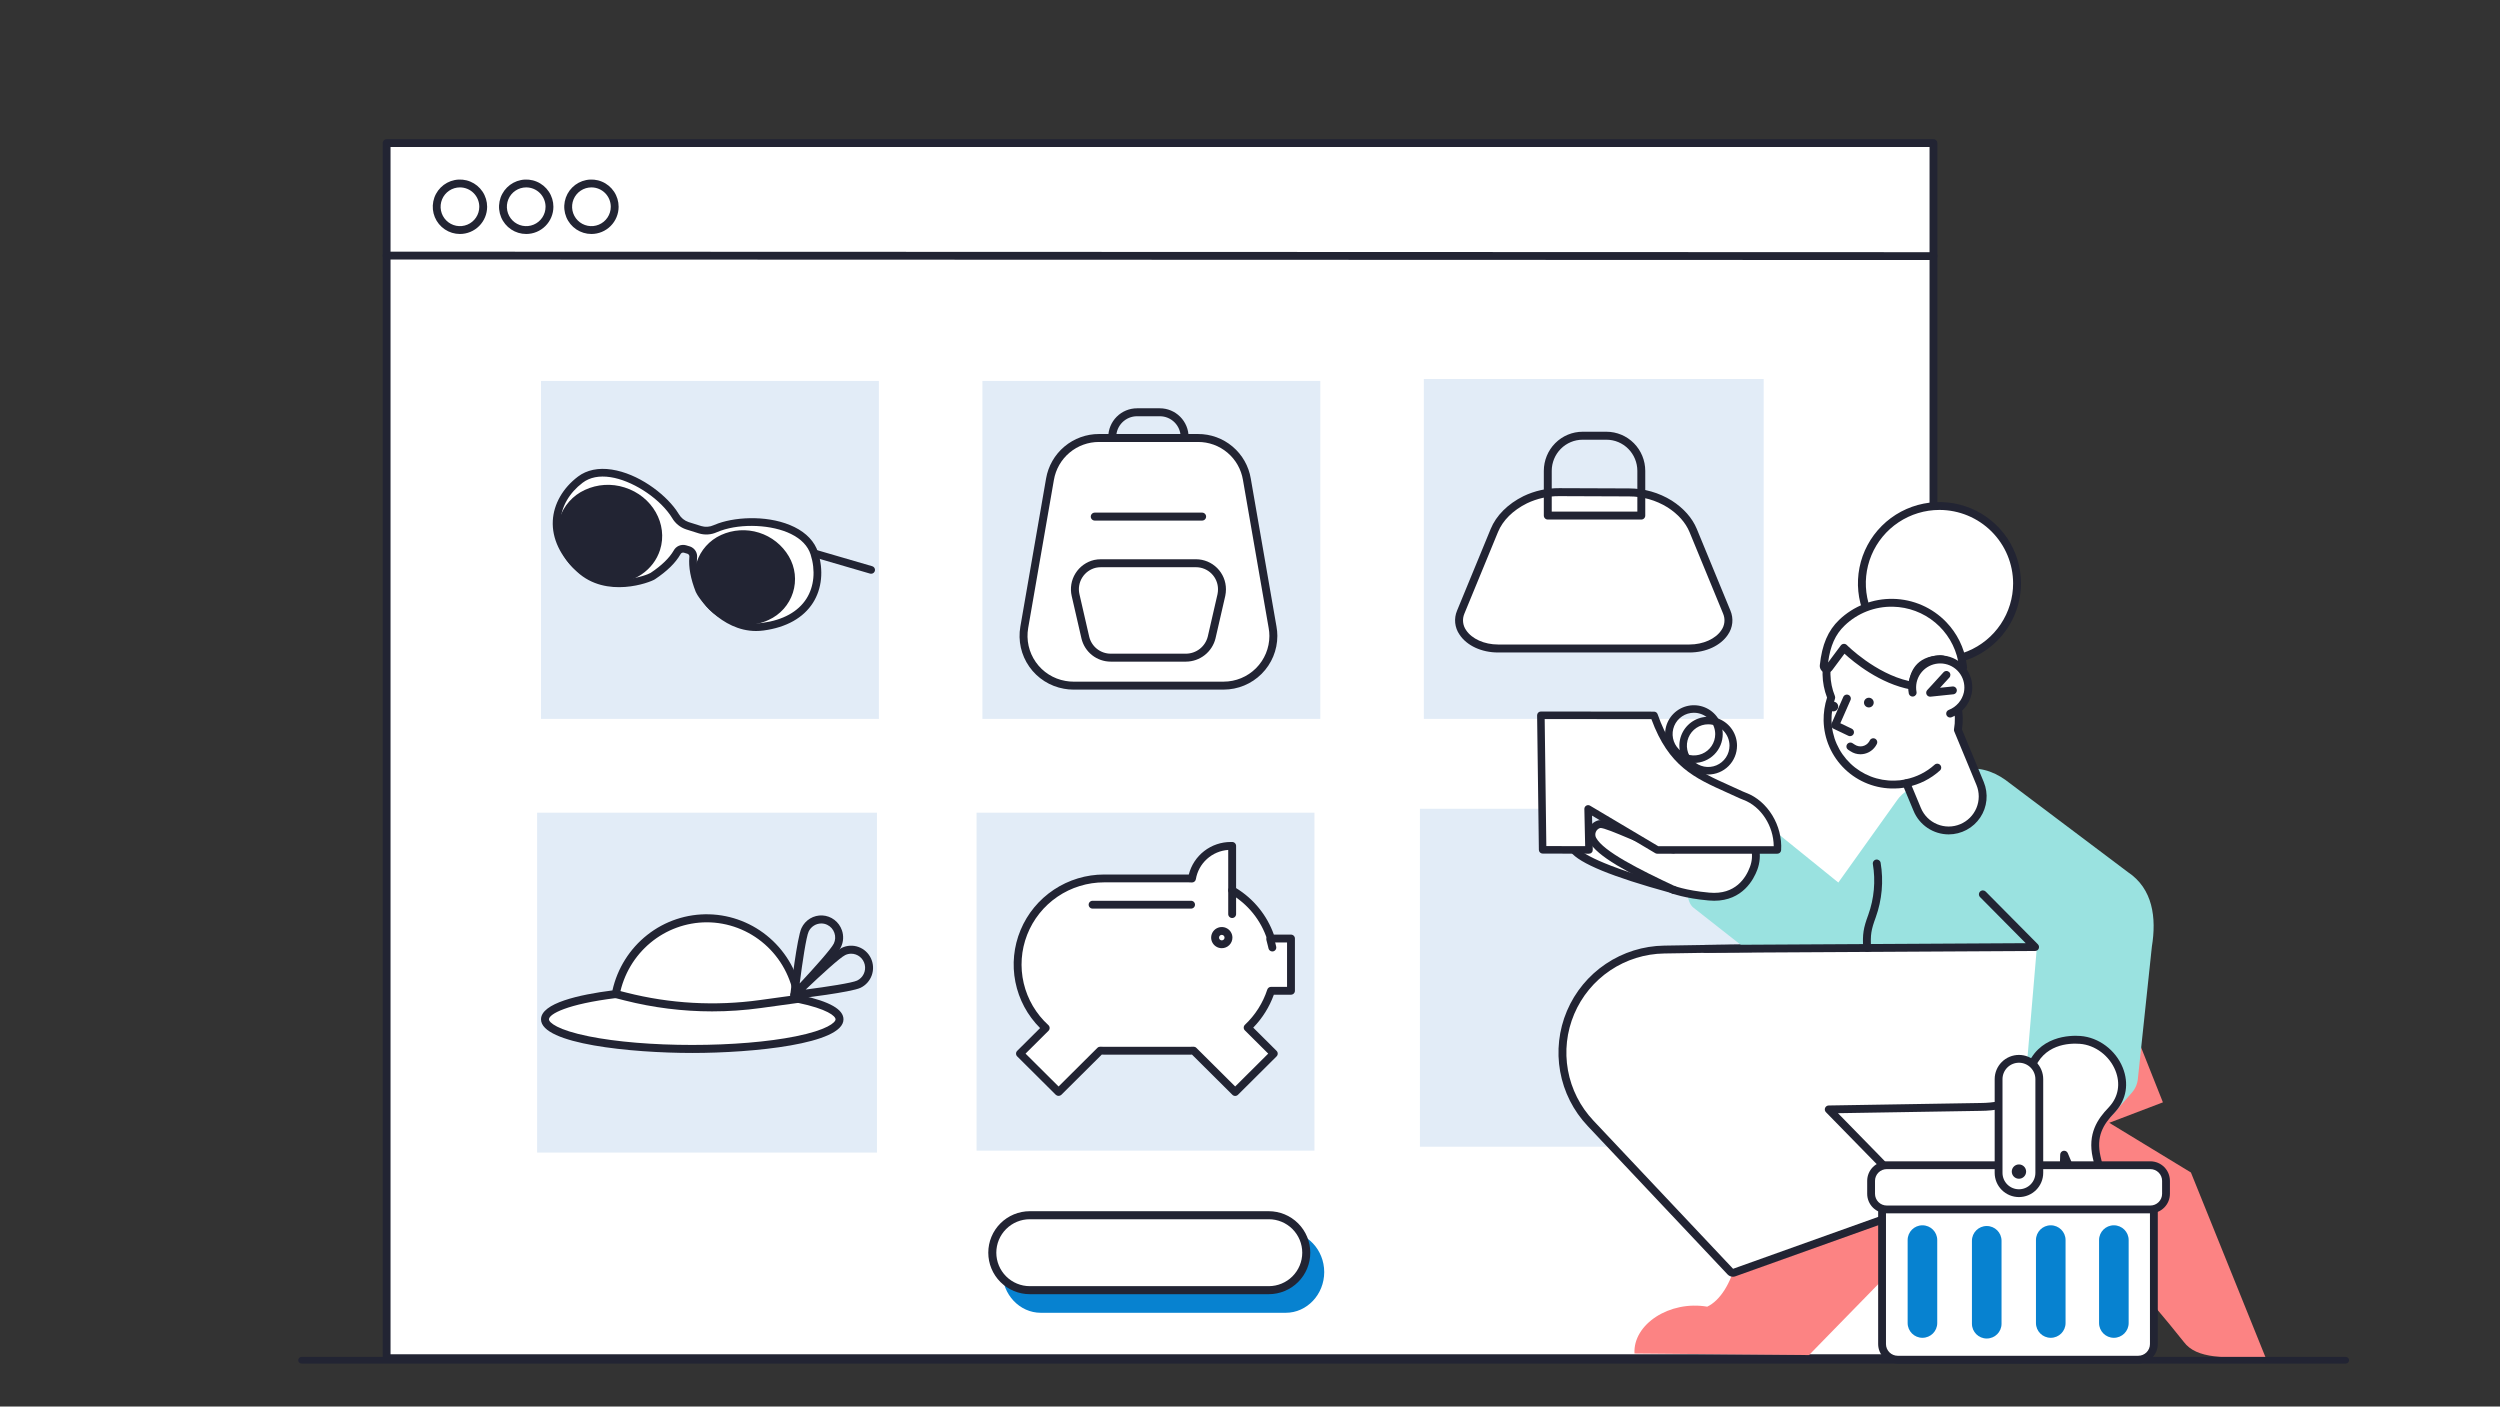 <svg viewBox="0 0 503 283" fill="none" xmlns="http://www.w3.org/2000/svg">
<rect x="0" y="0" width="503" height="283" fill="#333333" stroke="none"/>
<path d="M389.014 28.79H77.789V273.263H389.014V28.79Z" fill="white"/>
<path d="M389.014 274.053H77.789C77.58 274.053 77.379 273.97 77.231 273.821C77.083 273.673 77 273.472 77 273.263V28.79C77 28.581 77.083 28.38 77.231 28.231C77.379 28.083 77.58 28 77.789 28H389.014C389.223 28 389.424 28.083 389.572 28.231C389.72 28.38 389.803 28.581 389.803 28.79V273.263C389.803 273.472 389.72 273.673 389.572 273.821C389.424 273.97 389.223 274.053 389.014 274.053ZM78.578 272.473H388.225V29.58H78.578V272.473Z" fill="#222433"/>
<path d="M389.014 52.318L77.789 52.213C77.58 52.213 77.379 52.13 77.231 51.982C77.083 51.834 77 51.633 77 51.423C77 51.214 77.083 51.013 77.231 50.865C77.379 50.716 77.58 50.633 77.789 50.633L389.014 50.739C389.223 50.739 389.424 50.822 389.572 50.97C389.72 51.118 389.803 51.319 389.803 51.529C389.803 51.738 389.72 51.939 389.572 52.087C389.424 52.235 389.223 52.319 389.014 52.319V52.318Z" fill="#222433"/>
<path d="M92.543 46.288C95.128 46.288 97.224 44.19 97.224 41.601C97.224 39.012 95.128 36.914 92.543 36.914C89.957 36.914 87.862 39.012 87.862 41.601C87.862 44.19 89.957 46.288 92.543 46.288Z" fill="white"/>
<path d="M92.541 47.078C91.46 47.078 90.402 46.757 89.503 46.155C88.603 45.553 87.902 44.698 87.488 43.697C87.074 42.696 86.966 41.595 87.177 40.532C87.388 39.47 87.909 38.494 88.674 37.728C89.439 36.962 90.413 36.44 91.474 36.229C92.535 36.018 93.635 36.126 94.635 36.541C95.634 36.955 96.488 37.657 97.089 38.558C97.691 39.459 98.011 40.518 98.011 41.601C98.01 43.053 97.433 44.445 96.407 45.472C95.382 46.499 93.992 47.076 92.541 47.078ZM92.541 37.704C91.772 37.704 91.019 37.932 90.379 38.36C89.739 38.789 89.24 39.397 88.946 40.109C88.651 40.822 88.574 41.605 88.724 42.361C88.874 43.117 89.245 43.812 89.79 44.357C90.334 44.902 91.027 45.273 91.782 45.423C92.537 45.574 93.32 45.496 94.031 45.201C94.742 44.907 95.35 44.407 95.778 43.766C96.205 43.125 96.433 42.372 96.433 41.601C96.432 40.568 96.022 39.577 95.292 38.846C94.563 38.116 93.573 37.705 92.541 37.704Z" fill="#222433"/>
<path d="M105.875 46.288C108.46 46.288 110.556 44.19 110.556 41.601C110.556 39.012 108.46 36.914 105.875 36.914C103.29 36.914 101.194 39.012 101.194 41.601C101.194 44.19 103.29 46.288 105.875 46.288Z" fill="white"/>
<path d="M105.874 47.078C104.792 47.078 103.735 46.757 102.835 46.155C101.936 45.553 101.235 44.698 100.821 43.697C100.407 42.696 100.298 41.595 100.509 40.532C100.72 39.47 101.241 38.494 102.006 37.728C102.771 36.962 103.746 36.44 104.807 36.229C105.868 36.018 106.968 36.126 107.967 36.541C108.967 36.955 109.821 37.657 110.422 38.558C111.023 39.459 111.344 40.518 111.344 41.601C111.342 43.053 110.765 44.445 109.74 45.472C108.714 46.499 107.324 47.076 105.874 47.078ZM105.874 37.704C105.104 37.704 104.352 37.932 103.712 38.36C103.072 38.789 102.573 39.397 102.278 40.109C101.984 40.822 101.907 41.605 102.057 42.361C102.207 43.117 102.578 43.812 103.122 44.357C103.666 44.902 104.36 45.273 105.115 45.423C105.87 45.574 106.652 45.496 107.363 45.201C108.075 44.907 108.682 44.407 109.11 43.766C109.538 43.125 109.766 42.372 109.766 41.601C109.765 40.568 109.354 39.577 108.625 38.846C107.895 38.116 106.906 37.705 105.874 37.704Z" fill="#222433"/>
<path d="M118.997 46.288C121.582 46.288 123.678 44.19 123.678 41.601C123.678 39.012 121.582 36.914 118.997 36.914C116.412 36.914 114.316 39.012 114.316 41.601C114.316 44.19 116.412 46.288 118.997 46.288Z" fill="white"/>
<path d="M118.996 47.078C117.914 47.078 116.857 46.757 115.957 46.155C115.058 45.553 114.357 44.698 113.943 43.697C113.529 42.696 113.42 41.595 113.631 40.532C113.843 39.47 114.363 38.494 115.128 37.728C115.893 36.962 116.868 36.44 117.929 36.229C118.99 36.018 120.09 36.126 121.089 36.541C122.089 36.955 122.943 37.657 123.544 38.558C124.145 39.459 124.466 40.518 124.466 41.601C124.464 43.053 123.887 44.445 122.862 45.472C121.837 46.499 120.446 47.077 118.996 47.078ZM118.996 37.704C118.226 37.704 117.474 37.932 116.834 38.36C116.194 38.789 115.695 39.397 115.4 40.109C115.106 40.822 115.029 41.605 115.179 42.361C115.329 43.117 115.7 43.812 116.244 44.357C116.788 44.902 117.482 45.273 118.237 45.423C118.992 45.574 119.774 45.496 120.485 45.201C121.197 44.907 121.804 44.407 122.232 43.766C122.66 43.125 122.888 42.372 122.888 41.601C122.887 40.568 122.476 39.577 121.747 38.846C121.017 38.116 120.028 37.705 118.996 37.704Z" fill="#222433"/>
<path d="M264.468 163.511H196.484V231.51H264.468V163.511Z" fill="#E2ECF7"/>
<path d="M176.443 163.511H108.066V231.903H176.443V163.511Z" fill="#E2ECF7"/>
<path d="M265.647 76.646H197.663V144.644H265.647V76.646Z" fill="#E2ECF7"/>
<path d="M354.851 76.253H286.474V144.644H354.851V76.253Z" fill="#E2ECF7"/>
<path d="M176.836 76.646H108.852V144.644H176.836V76.646Z" fill="#E2ECF7"/>
<path d="M353.672 162.725H285.688V230.724H353.672V162.725Z" fill="#E2ECF7"/>
<path d="M419.698 254.642C424.488 254.827 429.595 258.812 432.056 261.292C434.067 263.297 439.385 270 439.385 270C441.952 273.43 447.509 273.219 455.844 273.14L440.814 235.907L424.382 225.907L435.178 221.79L430.627 210.338L416.603 215.774" fill="#FC8383"/>
<path d="M388.263 259.023C388.29 259.392 419.857 257.439 419.857 257.439C419.951 257.433 420.043 257.408 420.127 257.365C420.211 257.323 420.286 257.265 420.348 257.194C420.409 257.123 420.456 257.04 420.485 256.951C420.515 256.862 420.526 256.768 420.519 256.674L417.317 216.724C417.299 216.542 417.214 216.373 417.079 216.249C417.009 216.183 416.925 216.134 416.833 216.107C416.741 216.079 416.644 216.074 416.55 216.09L411.549 216.486C411.152 216.513 367.121 222.186 367.174 222.555C366.751 222.582 388.263 259.023 388.263 259.023Z" fill="white"/>
<path d="M388.936 259.861C388.809 259.861 388.698 259.861 388.602 259.857C388.345 259.851 387.718 259.835 387.526 259.333C386.953 258.363 381.911 249.817 376.954 241.334C373.876 236.067 371.432 231.854 369.689 228.811C366.193 222.705 366.197 222.695 366.468 222.188C366.49 222.147 366.516 222.108 366.544 222.071C366.549 222.065 366.554 222.058 366.559 222.052C366.824 221.727 366.872 221.668 374.084 220.648C377.796 220.123 382.893 219.431 389.236 218.589C399.935 217.168 411.238 215.714 411.495 215.697L416.472 215.303C416.677 215.275 416.885 215.293 417.081 215.354C417.278 215.416 417.459 215.521 417.61 215.66C417.885 215.908 418.06 216.246 418.103 216.612C418.106 216.628 418.107 216.645 418.109 216.661L421.31 256.612C421.325 256.81 421.301 257.008 421.238 257.197C421.176 257.385 421.077 257.56 420.947 257.71C420.817 257.86 420.658 257.984 420.481 258.073C420.303 258.162 420.109 258.215 419.911 258.23C419.828 258.235 411.922 258.724 404.114 259.161C399.527 259.417 395.87 259.606 393.245 259.723C391.682 259.792 390.471 259.836 389.644 259.853C389.367 259.858 389.132 259.861 388.936 259.861ZM388.974 258.671C389.019 258.762 389.046 258.86 389.054 258.961C389.047 258.86 389.02 258.762 388.976 258.671H388.974ZM388.746 258.28C391.421 258.324 408.366 257.356 419.721 256.655L416.534 216.886L411.612 217.275C409.118 217.523 374.303 222.091 368.307 223.113C370.48 227.188 381.269 245.611 388.746 258.28Z" fill="#222433"/>
<path d="M349.234 254.009C348.255 258.152 346.085 261.688 343.492 262.902C335.924 261.609 328.541 266.438 328.859 272.322L363.972 272.639L379.584 256.648L383.13 265.672L394.614 261.002L385.75 241.554" fill="#FC8383"/>
<path d="M320.021 226.012L348.175 255.882C348.309 256.016 348.489 256.091 348.678 256.094C348.76 256.089 348.84 256.071 348.916 256.041L386.623 242.557C386.861 242.478 367.941 223.215 367.941 223.215L398.504 222.714C403.905 222.707 409.083 220.564 412.903 216.755C416.722 212.946 418.871 207.782 418.878 202.395C418.897 197.963 417.445 193.65 414.75 190.125C414.68 190.038 414.592 189.967 414.491 189.917C414.391 189.867 414.281 189.839 414.168 189.835L346.35 190.864L334.839 191.049C330.806 191.11 326.877 192.34 323.532 194.588C320.187 196.837 317.57 200.007 315.999 203.713C314.429 207.418 313.973 211.499 314.687 215.458C315.401 219.418 317.254 223.084 320.021 226.012Z" fill="white"/>
<path d="M348.678 256.885C348.279 256.883 347.896 256.724 347.614 256.442L319.443 226.554L319.441 226.552C316.569 223.513 314.646 219.706 313.905 215.596C313.164 211.486 313.638 207.25 315.268 203.403C316.899 199.556 319.616 196.266 323.088 193.932C326.561 191.598 330.639 190.321 334.826 190.257L346.337 190.072L414.156 189.043C414.189 189.043 414.222 189.044 414.255 189.048C414.478 189.062 414.696 189.125 414.893 189.231C415.09 189.338 415.262 189.486 415.395 189.665C418.189 193.322 419.693 197.798 419.672 202.395C419.666 207.992 417.433 213.358 413.465 217.315C409.496 221.273 404.116 223.499 398.504 223.505L369.799 223.976C371.519 225.73 374.713 228.99 377.876 232.238C380.594 235.028 382.757 237.263 384.305 238.879C387.52 242.233 387.52 242.233 387.396 242.742C387.364 242.873 387.3 242.993 387.208 243.093C387.117 243.192 387.002 243.266 386.873 243.309L349.184 256.786C349.022 256.847 348.851 256.881 348.678 256.885ZM320.6 225.47L348.696 255.279L385.271 242.2C382.693 239.422 373.622 230.13 367.375 223.769C367.266 223.659 367.193 223.519 367.163 223.367C367.133 223.215 367.149 223.057 367.208 222.914C367.267 222.771 367.366 222.648 367.495 222.561C367.623 222.474 367.774 222.426 367.929 222.423L398.491 221.922C403.685 221.919 408.665 219.861 412.338 216.2C416.012 212.539 418.079 207.574 418.085 202.395C418.104 198.148 416.717 194.013 414.14 190.631L414.121 190.627L346.362 191.656L334.852 191.841C330.972 191.9 327.194 193.084 323.976 195.246C320.759 197.409 318.242 200.458 316.732 204.023C315.221 207.587 314.783 211.512 315.47 215.32C316.157 219.128 317.94 222.655 320.601 225.471L320.6 225.47Z" fill="#222433"/>
<path d="M424.514 224.877L428.96 219.811C429.653 219.013 430.07 218.014 430.151 216.961L432.955 190.468C433.908 184.663 433.167 178.805 428.113 175.454L403.505 156.93C400.964 155.109 397.683 154.027 394.72 155.056L383.871 159.015C383.209 159.305 382.177 160.281 381.78 160.888L369.873 177.565L355.452 165.902C353.626 164.556 349.869 163.368 348.361 165.057L339.999 176.932C339.179 178.383 339.364 181.47 340.634 182.552L351.615 191.181L364.978 191.049L376.674 190.547L409.776 191.075L407.685 215.642L417.714 209.177C423.059 209.757 425.758 213.029 426.499 218.333L424.514 224.877Z" fill="#9AE2E0"/>
<path d="M375.667 191.524C375.464 191.524 375.27 191.446 375.122 191.307C374.975 191.169 374.887 190.979 374.875 190.777C374.714 187.97 374.897 186.775 375.902 184.049C377.076 180.781 377.391 177.268 376.817 173.844C376.786 173.639 376.837 173.43 376.959 173.262C377.081 173.094 377.265 172.981 377.47 172.947C377.675 172.912 377.885 172.959 378.056 173.078C378.226 173.196 378.344 173.377 378.382 173.58C379.002 177.273 378.662 181.063 377.395 184.587C376.459 187.125 376.312 188.093 376.46 190.688C376.472 190.898 376.4 191.104 376.26 191.26C376.12 191.417 375.923 191.512 375.713 191.524C375.698 191.524 375.682 191.524 375.667 191.524Z" fill="#222433"/>
<path d="M343.148 191.708C342.937 191.709 342.735 191.626 342.586 191.478C342.436 191.33 342.352 191.129 342.352 190.919C342.351 190.709 342.434 190.507 342.583 190.359C342.731 190.21 342.933 190.126 343.143 190.125L407.569 189.766L398.388 180.496C398.315 180.422 398.257 180.335 398.218 180.238C398.179 180.142 398.159 180.039 398.159 179.935C398.16 179.831 398.181 179.728 398.222 179.632C398.262 179.536 398.321 179.45 398.395 179.376C398.47 179.303 398.557 179.246 398.654 179.206C398.751 179.167 398.854 179.147 398.958 179.148C399.062 179.149 399.166 179.17 399.262 179.21C399.358 179.251 399.445 179.31 399.518 179.383L410.023 189.991C410.133 190.102 410.207 190.243 410.237 190.396C410.267 190.548 410.251 190.707 410.192 190.851C410.132 190.995 410.031 191.118 409.901 191.205C409.771 191.291 409.619 191.338 409.463 191.339L343.152 191.708H343.148Z" fill="#222433"/>
<path d="M390.221 132.944C398.844 132.944 405.833 125.974 405.833 117.375C405.833 108.777 398.844 101.807 390.221 101.807C381.599 101.807 374.61 108.777 374.61 117.375C374.61 125.974 381.599 132.944 390.221 132.944Z" fill="white"/>
<path d="M390.221 133.736C386.977 133.736 383.805 132.776 381.107 130.978C378.409 129.181 376.306 126.626 375.064 123.636C373.823 120.647 373.498 117.357 374.131 114.184C374.764 111.01 376.326 108.095 378.621 105.807C380.915 103.519 383.838 101.961 387.021 101.33C390.203 100.698 393.502 101.022 396.499 102.261C399.497 103.499 402.059 105.596 403.862 108.286C405.665 110.977 406.627 114.14 406.627 117.375C406.622 121.713 404.892 125.871 401.816 128.938C398.741 132.005 394.571 133.731 390.221 133.736ZM390.221 102.599C387.291 102.599 384.426 103.465 381.989 105.089C379.552 106.713 377.653 109.02 376.531 111.721C375.41 114.421 375.116 117.392 375.688 120.258C376.26 123.125 377.671 125.758 379.743 127.824C381.816 129.891 384.456 131.298 387.33 131.868C390.205 132.439 393.184 132.146 395.892 131.027C398.6 129.909 400.914 128.015 402.542 125.585C404.17 123.155 405.039 120.298 405.039 117.375C405.035 113.458 403.472 109.702 400.694 106.931C397.916 104.161 394.15 102.603 390.221 102.599Z" fill="#222433"/>
<path d="M393.952 142.681C394.032 143.261 394.085 143.842 394.111 144.422C394.129 145.236 394.067 146.049 393.926 146.85L397.286 154.951C397.286 154.951 397.789 156.138 398.398 157.643C398.742 158.471 398.92 159.358 398.92 160.255C398.92 161.152 398.744 162.039 398.399 162.868C398.055 163.696 397.551 164.449 396.915 165.083C396.279 165.716 395.524 166.219 394.693 166.561C393.863 166.905 392.973 167.082 392.073 167.083C391.174 167.083 390.284 166.906 389.453 166.563C388.623 166.22 387.868 165.717 387.232 165.083C386.597 164.449 386.093 163.696 385.749 162.867L383.553 157.59C382.77 157.759 381.973 157.847 381.172 157.854C379.439 157.891 377.716 157.587 376.102 156.96C374.487 156.333 373.012 155.395 371.761 154.199C370.51 153.003 369.508 151.573 368.812 149.99C368.116 148.408 367.739 146.704 367.703 144.977C367.68 143.398 367.931 141.826 368.444 140.332C367.847 138.864 367.524 137.299 367.492 135.715C367.479 135.151 367.506 134.586 367.571 134.026L372.737 124.888" fill="white"/>
<path d="M392.071 167.881C390.561 167.877 389.086 167.428 387.83 166.59C386.575 165.752 385.596 164.563 385.017 163.172L383.066 158.485C382.44 158.59 381.807 158.643 381.172 158.646C377.465 158.721 373.881 157.325 371.206 154.765C368.531 152.205 366.986 148.691 366.91 144.995C366.886 143.421 367.12 141.854 367.601 140.356C367.035 138.877 366.729 137.311 366.698 135.728C366.685 135.124 366.714 134.52 366.784 133.92C366.798 133.82 366.83 133.725 366.88 133.638L372.046 124.5C372.097 124.409 372.165 124.33 372.247 124.266C372.33 124.202 372.423 124.154 372.524 124.126C372.624 124.098 372.729 124.09 372.833 124.103C372.936 124.115 373.036 124.148 373.127 124.199C373.218 124.25 373.298 124.319 373.362 124.401C373.426 124.482 373.474 124.576 373.502 124.676C373.53 124.776 373.538 124.881 373.525 124.984C373.513 125.087 373.48 125.187 373.429 125.278L368.339 134.279C368.294 134.757 368.277 135.236 368.286 135.716C368.318 137.199 368.622 138.665 369.182 140.039C369.252 140.215 369.258 140.409 369.197 140.588C368.713 141.996 368.477 143.476 368.498 144.964C368.532 146.588 368.886 148.189 369.541 149.675C370.195 151.162 371.137 152.506 372.313 153.629C373.488 154.753 374.874 155.634 376.391 156.224C377.909 156.813 379.528 157.098 381.156 157.063C381.908 157.057 382.658 156.974 383.393 156.816C383.574 156.778 383.762 156.805 383.925 156.891C384.089 156.977 384.217 157.117 384.287 157.287L386.484 162.565C386.787 163.298 387.233 163.965 387.796 164.526C388.359 165.087 389.027 165.532 389.762 165.834C390.495 166.14 391.282 166.298 392.076 166.297C392.87 166.297 393.656 166.138 394.389 165.832C395.87 165.218 397.047 164.043 397.661 162.565C398.276 161.088 398.277 159.427 397.666 157.948C397.063 156.459 396.561 155.272 396.556 155.26L393.193 147.153C393.136 147.017 393.119 146.867 393.144 146.721C393.277 145.971 393.336 145.21 393.318 144.449C393.294 143.904 393.242 143.342 393.167 142.789C393.152 142.685 393.158 142.58 393.184 142.479C393.21 142.378 393.256 142.283 393.319 142.2C393.382 142.117 393.461 142.047 393.552 141.995C393.642 141.942 393.742 141.908 393.845 141.893C393.949 141.879 394.054 141.886 394.155 141.913C394.257 141.939 394.351 141.985 394.434 142.049C394.518 142.112 394.587 142.191 394.64 142.281C394.692 142.372 394.726 142.471 394.74 142.575C394.822 143.175 394.877 143.785 394.905 144.387C394.926 145.18 394.873 145.972 394.746 146.755L398.021 154.649C398.024 154.656 398.531 155.855 399.135 157.347C399.612 158.505 399.796 159.762 399.671 161.008C399.546 162.254 399.115 163.45 398.417 164.49C397.719 165.531 396.775 166.385 395.669 166.976C394.562 167.567 393.327 167.878 392.071 167.881Z" fill="#222433"/>
<path d="M366.936 133.92C367.359 129.962 368.471 127.323 370.588 125.292C371.956 123.981 373.57 122.952 375.338 122.264C377.106 121.576 378.992 121.242 380.889 121.281C382.786 121.32 384.657 121.732 386.394 122.492C388.132 123.253 389.702 124.348 391.015 125.714C393.079 127.858 394.428 130.586 394.878 133.524L394.984 134.237C395.037 134.58 391.571 132.574 390.354 132.627C384.426 132.891 385.035 137.957 384.718 137.957H384.665C377.186 136.606 371.011 130.332 371.011 130.332L368.021 134.342C367.94 134.456 367.822 134.539 367.687 134.577C367.553 134.616 367.409 134.607 367.28 134.554C367.167 134.492 367.075 134.4 367.014 134.288C366.953 134.175 366.926 134.048 366.936 133.92Z" fill="white"/>
<path d="M384.717 138.749H384.665C384.617 138.749 384.57 138.745 384.523 138.736C378.234 137.599 372.933 133.192 371.112 131.523L368.667 134.802C368.482 135.06 368.216 135.248 367.911 135.337C367.605 135.425 367.279 135.408 366.985 135.288C366.964 135.28 366.944 135.271 366.925 135.262C366.668 135.129 366.458 134.923 366.319 134.67C366.18 134.418 366.12 134.129 366.146 133.842V133.837C366.589 129.69 367.789 126.879 370.035 124.722C371.479 123.339 373.182 122.254 375.047 121.527C376.911 120.801 378.901 120.449 380.903 120.49C382.904 120.531 384.878 120.965 386.711 121.767C388.544 122.57 390.2 123.724 391.586 125.165C393.763 127.428 395.186 130.306 395.661 133.406L395.767 134.121C395.789 134.267 395.771 134.416 395.716 134.553C395.66 134.69 395.569 134.809 395.451 134.898C394.992 135.245 394.594 135.066 393.279 134.471C392.447 134.095 390.904 133.403 390.385 133.419C386.229 133.603 385.825 136.304 385.63 137.601C385.573 138.002 385.461 138.749 384.717 138.749ZM371.011 129.54C371.116 129.54 371.221 129.561 371.318 129.602C371.415 129.643 371.503 129.702 371.577 129.777C371.635 129.836 377.286 135.503 384.114 137.038C384.372 135.496 385.255 132.062 390.318 131.837C391.151 131.81 392.394 132.332 393.937 133.029L393.99 133.053C393.384 130.006 391.752 127.256 389.365 125.259C386.979 123.262 383.979 122.137 380.864 122.072C379.072 122.03 377.289 122.343 375.619 122.994C373.95 123.644 372.426 124.62 371.138 125.863C369.278 127.647 368.265 129.897 367.81 133.299L370.374 129.859C370.442 129.768 370.529 129.692 370.63 129.637C370.73 129.583 370.842 129.55 370.956 129.543C370.975 129.54 370.993 129.54 371.011 129.54H371.011ZM394.198 134.349V134.357V134.349Z" fill="#222433"/>
<path d="M392.365 143.578C393.251 143.239 394.04 142.685 394.658 141.966C395.277 141.248 395.708 140.387 395.91 139.462C396.219 137.999 395.933 136.474 395.114 135.222C394.295 133.97 393.011 133.094 391.544 132.786C390.078 132.478 388.548 132.763 387.293 133.58C386.037 134.396 385.159 135.677 384.85 137.139C384.696 137.87 384.687 138.623 384.823 139.356" fill="white"/>
<path d="M392.365 144.37C392.18 144.37 392.001 144.306 391.858 144.188C391.716 144.07 391.619 143.907 391.584 143.726C391.55 143.545 391.58 143.357 391.669 143.196C391.759 143.034 391.902 142.909 392.074 142.841C392.838 142.548 393.517 142.07 394.051 141.451C394.585 140.832 394.957 140.091 395.135 139.294C395.391 138.04 395.139 136.736 394.434 135.667C393.73 134.598 392.629 133.85 391.374 133.587C390.118 133.324 388.809 133.567 387.733 134.262C386.656 134.958 385.899 136.051 385.627 137.301C385.495 137.93 385.487 138.58 385.604 139.212C385.623 139.314 385.622 139.419 385.6 139.521C385.578 139.623 385.537 139.719 385.478 139.805C385.419 139.89 385.343 139.963 385.256 140.02C385.168 140.077 385.07 140.115 384.968 140.134C384.865 140.153 384.76 140.152 384.658 140.13C384.556 140.109 384.46 140.067 384.374 140.008C384.288 139.949 384.214 139.874 384.158 139.787C384.101 139.7 384.062 139.602 384.043 139.5C383.888 138.666 383.898 137.809 384.073 136.979C384.424 135.311 385.426 133.85 386.857 132.918C388.288 131.986 390.032 131.66 391.705 132.01C393.378 132.36 394.843 133.359 395.777 134.787C396.712 136.214 397.039 137.953 396.688 139.622C396.457 140.675 395.967 141.655 395.264 142.473C394.56 143.292 393.664 143.925 392.656 144.314C392.563 144.351 392.465 144.37 392.365 144.37Z" fill="#222433"/>
<path d="M372.228 148.117C372.109 148.116 371.992 148.09 371.886 148.039L368.896 146.614C368.71 146.526 368.566 146.368 368.494 146.176C368.422 145.983 368.428 145.77 368.511 145.582L370.866 140.225C370.95 140.033 371.108 139.882 371.304 139.805C371.501 139.729 371.719 139.733 371.912 139.818C372.105 139.902 372.257 140.059 372.333 140.255C372.41 140.451 372.406 140.669 372.321 140.861L370.275 145.516L372.572 146.61C372.734 146.688 372.866 146.818 372.944 146.98C373.023 147.142 373.044 147.325 373.004 147.501C372.964 147.676 372.865 147.833 372.724 147.945C372.583 148.056 372.408 148.117 372.228 148.117Z" fill="#222433"/>
<path d="M376.012 142.338C376.553 142.338 376.991 141.901 376.991 141.361C376.991 140.822 376.553 140.385 376.012 140.385C375.471 140.385 375.033 140.822 375.033 141.361C375.033 141.901 375.471 142.338 376.012 142.338Z" fill="#222433"/>
<path d="M368.867 143.129C369.408 143.129 369.847 142.692 369.847 142.153C369.847 141.614 369.408 141.177 368.867 141.177C368.327 141.177 367.888 141.614 367.888 142.153C367.888 142.692 368.327 143.129 368.867 143.129Z" fill="#222433"/>
<path d="M374.316 151.758C373.602 151.759 372.905 151.547 372.313 151.149L371.875 150.867C371.786 150.811 371.708 150.738 371.647 150.653C371.585 150.567 371.542 150.47 371.519 150.367C371.496 150.264 371.493 150.158 371.512 150.054C371.53 149.951 371.569 149.852 371.627 149.764C371.684 149.675 371.759 149.599 371.846 149.54C371.933 149.48 372.031 149.439 372.135 149.418C372.238 149.397 372.345 149.397 372.448 149.417C372.552 149.438 372.65 149.478 372.738 149.537L373.187 149.828C373.412 149.977 373.664 150.081 373.929 150.134C374.194 150.186 374.467 150.186 374.732 150.133C374.997 150.08 375.249 149.976 375.474 149.826C375.698 149.676 375.891 149.483 376.041 149.258C376.08 149.202 376.115 149.144 376.146 149.084L376.199 148.977C376.294 148.789 376.459 148.646 376.659 148.58C376.859 148.514 377.077 148.53 377.265 148.624C377.453 148.718 377.596 148.883 377.662 149.082C377.729 149.281 377.713 149.499 377.619 149.686L377.566 149.792C377.505 149.912 377.436 150.027 377.359 150.138C377.024 150.636 376.571 151.044 376.041 151.327C375.51 151.609 374.918 151.758 374.316 151.758Z" fill="#222433"/>
<path d="M383.605 158.355C383.409 158.355 383.219 158.282 383.074 158.151C382.928 158.019 382.836 157.839 382.816 157.644C382.796 157.449 382.849 157.253 382.966 157.095C383.082 156.937 383.253 156.828 383.445 156.788C385.603 156.347 387.604 155.337 389.238 153.864C389.314 153.792 389.405 153.737 389.503 153.7C389.602 153.664 389.707 153.647 389.812 153.652C389.917 153.656 390.02 153.681 390.115 153.725C390.21 153.77 390.296 153.833 390.366 153.91C390.437 153.988 390.492 154.078 390.527 154.177C390.562 154.276 390.577 154.381 390.572 154.485C390.566 154.59 390.54 154.692 390.494 154.787C390.448 154.881 390.384 154.966 390.305 155.035C388.461 156.7 386.204 157.84 383.767 158.338C383.714 158.349 383.66 158.355 383.605 158.355Z" fill="#222433"/>
<path d="M388.342 140.174C388.188 140.174 388.038 140.129 387.909 140.046C387.78 139.962 387.679 139.842 387.616 139.702C387.554 139.562 387.534 139.406 387.559 139.255C387.584 139.103 387.652 138.963 387.756 138.849L391.037 135.26C391.179 135.105 391.377 135.013 391.587 135.003C391.797 134.993 392.003 135.067 392.159 135.209C392.314 135.35 392.407 135.548 392.417 135.757C392.426 135.967 392.352 136.172 392.21 136.327L390.333 138.38L392.838 138.12C393.047 138.098 393.257 138.16 393.42 138.293C393.584 138.425 393.688 138.617 393.71 138.826C393.732 139.035 393.669 139.243 393.537 139.407C393.404 139.57 393.212 139.673 393.002 139.695L388.425 140.17C388.397 140.173 388.37 140.174 388.342 140.174Z" fill="#222433"/>
<path d="M418.534 209.23C425.149 209.731 429.78 217.885 425.017 223.162C424.964 223.241 424.885 223.294 424.832 223.373C422.635 225.643 420.836 228.308 421.842 232.794C422.556 235.96 424.117 240.604 421.101 241.158C419.01 241.554 416.946 236.224 415.306 232.319C415.121 238.388 414.856 246.33 412.104 246.409C409.352 246.489 408.638 242.425 408.955 234.561C407.103 243.137 407.659 246.172 405.013 245.934C400.62 245.539 403.399 227.78 405.992 221.896C405.992 221.896 406.574 220.471 408.426 215.272C410.252 209.968 415.068 208.966 418.534 209.23Z" fill="white"/>
<path d="M412.024 247.201C411.632 247.208 411.242 247.134 410.88 246.984C410.517 246.834 410.189 246.612 409.916 246.33C409.146 245.553 408.633 244.246 408.352 242.247C408.126 243.52 407.918 244.45 407.607 245.146C407.082 246.32 406.21 246.835 404.942 246.721C404.375 246.67 403.57 246.39 402.953 245.347C400.439 241.101 402.963 226.8 405.265 221.575C405.265 221.575 405.863 220.1 407.678 215.005C409.98 208.317 416.615 208.287 418.594 208.438C422.26 208.716 425.677 211.277 427.097 214.811C428.368 217.977 427.836 221.198 425.636 223.657C425.59 223.717 425.54 223.773 425.486 223.826L425.472 223.839C425.451 223.868 425.428 223.895 425.403 223.921C423.095 226.306 421.737 228.697 422.616 232.619C422.701 232.992 422.797 233.387 422.896 233.794C423.502 236.277 424.189 239.091 423.118 240.739C422.908 241.058 422.632 241.33 422.31 241.537C421.987 241.743 421.624 241.878 421.244 241.935C419.152 242.333 417.5 239.395 415.965 235.909C415.647 242.458 414.906 247.119 412.128 247.199C412.093 247.201 412.058 247.201 412.024 247.201ZM408.955 233.77C408.989 233.77 409.022 233.772 409.056 233.776C409.253 233.801 409.434 233.899 409.562 234.05C409.691 234.202 409.757 234.396 409.749 234.594C409.594 238.438 409.559 243.72 411.046 245.219C411.179 245.357 411.34 245.465 411.519 245.534C411.698 245.602 411.89 245.631 412.081 245.618C412.353 245.61 413.285 245.289 413.883 241.487C414.316 238.738 414.425 235.165 414.512 232.294C414.518 232.114 414.585 231.94 414.703 231.803C414.821 231.666 414.983 231.573 415.161 231.54C415.34 231.507 415.524 231.536 415.683 231.622C415.843 231.708 415.968 231.846 416.038 232.012L416.37 232.805C417.143 234.658 418.019 236.758 418.916 238.297C420.12 240.36 420.78 240.413 420.953 240.382C421.12 240.364 421.281 240.31 421.425 240.224C421.569 240.137 421.692 240.02 421.786 239.88C422.484 238.805 421.857 236.235 421.354 234.171C421.252 233.755 421.154 233.35 421.067 232.967C419.976 228.098 422.042 225.125 424.224 222.861C424.267 222.807 424.314 222.756 424.363 222.708L424.377 222.694C424.392 222.673 424.409 222.652 424.427 222.632C426.23 220.634 426.666 217.999 425.623 215.402C424.423 212.416 421.55 210.253 418.474 210.019C416.306 209.853 411.06 210.061 409.177 215.529C407.337 220.694 406.751 222.135 406.727 222.195C404.402 227.472 402.314 241.155 404.319 244.545C404.618 245.049 404.899 245.13 405.084 245.147C406.116 245.245 406.336 244.712 407.049 240.441C407.317 238.838 407.65 236.845 408.179 234.396C408.217 234.218 408.315 234.06 408.456 233.946C408.597 233.832 408.773 233.77 408.955 233.77H408.955ZM425.493 223.812L425.491 223.815L425.493 223.812Z" fill="#222433"/>
<path d="M339.9 172.947C338.788 173.264 337.79 172.178 337.495 172.042C332.687 169.577 328.015 169.215 327.629 166.524C327.56 166.109 327.647 165.684 327.873 165.329C328.099 164.974 328.448 164.715 328.854 164.601C330.351 164.194 332.687 164.85 336.18 165.506C339.514 166.116 342.961 164.148 346.749 164.963" fill="white"/>
<path d="M339.483 173.797C338.512 173.797 337.718 173.19 337.298 172.869C337.232 172.819 337.178 172.776 337.135 172.747H337.132C335.618 172.002 334.058 171.353 332.461 170.803C329.501 169.721 327.163 168.867 326.843 166.636C326.745 166.03 326.874 165.409 327.207 164.892C327.54 164.376 328.053 164 328.647 163.837C330.013 163.466 331.817 163.829 334.313 164.333C334.937 164.458 335.607 164.593 336.327 164.728C337.76 164.991 339.273 164.718 340.876 164.43C342.79 164.084 344.769 163.728 346.916 164.19C347.121 164.235 347.299 164.36 347.412 164.536C347.525 164.712 347.564 164.925 347.52 165.13C347.476 165.334 347.352 165.513 347.176 165.626C347.001 165.74 346.787 165.78 346.582 165.738C344.741 165.342 342.92 165.67 341.157 165.987C339.485 166.289 337.756 166.601 336.035 166.285C335.305 166.148 334.628 166.011 333.998 165.885C331.715 165.425 330.067 165.093 329.061 165.365C328.844 165.427 328.657 165.568 328.537 165.759C328.417 165.95 328.372 166.179 328.412 166.401C328.59 167.646 330.191 168.288 333.006 169.316C334.661 169.887 336.277 170.56 337.846 171.334C337.994 171.413 338.133 171.507 338.262 171.613C338.611 171.879 339.194 172.326 339.68 172.187C339.78 172.158 339.885 172.149 339.989 172.161C340.092 172.173 340.192 172.205 340.283 172.256C340.375 172.306 340.455 172.374 340.52 172.455C340.585 172.537 340.633 172.63 340.661 172.73C340.69 172.83 340.699 172.935 340.687 173.038C340.675 173.141 340.643 173.241 340.592 173.332C340.541 173.423 340.473 173.503 340.392 173.568C340.31 173.632 340.216 173.68 340.116 173.709C339.91 173.767 339.697 173.797 339.483 173.797ZM337.147 172.753L337.163 172.761L337.147 172.753Z" fill="#222433"/>
<path d="M340.489 167.134C341.532 165.98 342.712 165.37 343.188 165.257C349.448 163.312 354.959 169.011 352.828 174.711C351.716 177.719 349.017 180.863 343.846 180.388C338.765 179.936 336.225 178.85 336.225 178.85C326.495 176.181 318.511 173.331 316.629 170.911C315.767 169.826 316.719 168.152 318.035 167.767C320.779 166.976 330.759 171.635 335.181 172.133" fill="white"/>
<path d="M344.892 181.229C344.533 181.229 344.159 181.212 343.772 181.176C338.969 180.749 336.378 179.767 335.966 179.6C324.344 176.41 317.814 173.726 316.001 171.396C315.757 171.08 315.596 170.709 315.532 170.316C315.468 169.922 315.503 169.519 315.634 169.143C315.8 168.64 316.085 168.184 316.463 167.812C316.842 167.441 317.304 167.165 317.811 167.007C319.491 166.523 322.64 167.507 327.628 169.184C330.487 170.146 333.444 171.14 335.27 171.346C335.373 171.357 335.474 171.389 335.565 171.44C335.656 171.49 335.736 171.558 335.801 171.639C335.866 171.72 335.915 171.814 335.944 171.913C335.972 172.013 335.981 172.118 335.97 172.221C335.958 172.325 335.926 172.425 335.875 172.516C335.825 172.607 335.757 172.687 335.676 172.752C335.594 172.816 335.5 172.865 335.4 172.893C335.3 172.922 335.195 172.931 335.092 172.919C333.098 172.695 330.195 171.718 327.12 170.684C323.76 169.554 319.576 168.146 318.256 168.528C317.999 168.612 317.765 168.755 317.573 168.945C317.381 169.135 317.236 169.367 317.148 169.622C317.095 169.753 317.077 169.895 317.095 170.034C317.113 170.174 317.167 170.307 317.251 170.419C318.142 171.565 321.812 174.076 336.435 178.086C336.47 178.096 336.504 178.108 336.537 178.122C336.56 178.132 339.051 179.166 343.916 179.6C349.184 180.085 351.293 176.573 352.082 174.438C352.514 173.317 352.615 172.096 352.373 170.92C352.131 169.744 351.555 168.662 350.715 167.802C349.792 166.849 348.618 166.176 347.328 165.859C346.038 165.543 344.685 165.596 343.424 166.013C343.406 166.018 343.389 166.023 343.371 166.027C342.485 166.38 341.699 166.941 341.078 167.663C340.937 167.819 340.74 167.913 340.529 167.924C340.319 167.935 340.113 167.862 339.957 167.721C339.8 167.58 339.706 167.384 339.696 167.174C339.685 166.964 339.758 166.759 339.899 166.603C341.047 165.334 342.352 164.652 342.974 164.492C346.214 163.494 349.62 164.344 351.868 166.712C352.905 167.791 353.615 169.14 353.916 170.604C354.217 172.068 354.097 173.587 353.571 174.986C352.857 176.925 350.617 181.229 344.892 181.229Z" fill="#222433"/>
<path d="M336.838 179.099C327.697 174.824 321.891 171.635 320.439 168.943C320.286 168.656 320.199 168.338 320.185 168.012C320.171 167.687 320.231 167.363 320.359 167.063C320.487 166.764 320.681 166.497 320.927 166.282C321.172 166.068 321.463 165.91 321.777 165.823C323.342 165.416 332.483 170.459 336.701 170.912" fill="white"/>
<path d="M336.837 179.891C336.72 179.891 336.606 179.865 336.5 179.816C327.337 175.53 321.337 172.279 319.74 169.318C319.53 168.926 319.41 168.491 319.391 168.047C319.372 167.602 319.453 167.159 319.629 166.75C319.804 166.341 320.07 165.976 320.406 165.683C320.742 165.39 321.139 165.176 321.569 165.057C322.534 164.806 324.46 165.588 328.066 167.109C331.166 168.417 334.678 169.898 336.786 170.124C336.891 170.133 336.993 170.164 337.085 170.213C337.178 170.263 337.26 170.33 337.327 170.411C337.393 170.492 337.443 170.586 337.473 170.686C337.503 170.787 337.513 170.892 337.501 170.996C337.49 171.101 337.458 171.202 337.407 171.294C337.357 171.385 337.288 171.466 337.206 171.532C337.124 171.597 337.029 171.645 336.928 171.674C336.827 171.702 336.721 171.71 336.616 171.698C334.276 171.447 330.648 169.917 327.448 168.568C325.274 167.651 322.57 166.518 321.961 166.591C321.767 166.647 321.588 166.746 321.438 166.881C321.287 167.015 321.169 167.181 321.091 167.367C321.007 167.558 320.968 167.765 320.976 167.973C320.984 168.181 321.04 168.385 321.139 168.568C322.605 171.286 329.712 174.892 337.174 178.382C337.337 178.458 337.47 178.588 337.55 178.75C337.629 178.911 337.651 179.095 337.612 179.271C337.573 179.447 337.474 179.604 337.333 179.717C337.192 179.829 337.017 179.891 336.836 179.89L336.837 179.891Z" fill="#222433"/>
<path d="M258.698 264.133H209.407C205.149 264.133 201.672 260.444 201.672 255.947C201.672 251.45 205.149 247.761 209.407 247.761H258.698C262.956 247.761 266.433 251.45 266.433 255.947C266.433 260.444 262.956 264.133 258.698 264.133Z" fill="#0782D0"/>
<path d="M255.276 259.582H207.197C205.197 259.577 203.281 258.78 201.867 257.368C200.454 255.955 199.657 254.04 199.651 252.042C199.657 250.044 200.454 248.13 201.867 246.717C203.281 245.304 205.197 244.508 207.197 244.502H255.276C257.275 244.508 259.191 245.304 260.605 246.717C262.019 248.13 262.816 250.044 262.822 252.042C262.816 254.04 262.019 255.955 260.605 257.368C259.191 258.78 257.275 259.577 255.276 259.582Z" fill="white"/>
<path d="M255.276 260.39H207.197C204.981 260.39 202.856 259.511 201.289 257.945C199.722 256.38 198.842 254.256 198.842 252.042C198.842 249.828 199.722 247.705 201.289 246.139C202.856 244.574 204.981 243.694 207.197 243.694H255.276C257.491 243.694 259.616 244.574 261.183 246.139C262.75 247.705 263.63 249.828 263.63 252.042C263.63 254.256 262.75 256.38 261.183 257.945C259.616 259.511 257.491 260.39 255.276 260.39ZM207.197 245.31C205.41 245.31 203.696 246.019 202.433 247.282C201.169 248.545 200.459 250.257 200.459 252.042C200.459 253.828 201.169 255.54 202.433 256.803C203.696 258.065 205.41 258.775 207.197 258.775H255.276C257.063 258.775 258.776 258.065 260.04 256.803C261.303 255.54 262.013 253.828 262.013 252.042C262.013 250.257 261.303 248.545 260.04 247.282C258.776 246.019 257.063 245.31 255.276 245.31H207.197Z" fill="#222433"/>
<path d="M175.271 115.441C175.197 115.441 175.123 115.43 175.051 115.409L163.621 112.077C163.422 112.019 163.255 111.885 163.156 111.704C163.057 111.524 163.034 111.312 163.092 111.115C163.15 110.917 163.285 110.751 163.466 110.653C163.648 110.554 163.861 110.531 164.059 110.589L175.49 113.922C175.67 113.974 175.825 114.089 175.927 114.246C176.029 114.403 176.07 114.591 176.043 114.776C176.017 114.96 175.924 115.129 175.782 115.252C175.64 115.374 175.459 115.441 175.271 115.441Z" fill="#222433"/>
<path d="M163.84 111.333C161.813 105.029 150.928 103.867 144.771 106.037C144.486 106.14 144.2 106.243 143.914 106.373C142.952 106.814 141.861 106.887 140.848 106.579L138.303 105.778C137.294 105.445 136.444 104.756 135.912 103.841C135.763 103.581 135.598 103.331 135.419 103.092C131.652 97.795 122.04 92.525 116.766 96.504C111.492 100.482 109.44 107.794 116.636 114.485C122.014 119.471 130.249 116.629 131.34 115.906C133.47 114.485 135.211 112.909 136.224 111.152C136.367 110.872 136.602 110.649 136.891 110.522C137.18 110.395 137.504 110.371 137.809 110.455L138.588 110.687C138.884 110.793 139.134 110.997 139.296 111.266C139.457 111.534 139.519 111.85 139.472 112.16C139.29 114.149 139.783 116.448 140.719 118.825C141.186 120.014 146.278 127.092 153.552 126.085C163.268 124.767 165.84 117.637 163.84 111.333Z" fill="white"/>
<path d="M152.123 126.959C145.038 126.959 140.392 120.12 139.993 119.107C138.949 116.454 138.512 114.092 138.695 112.089C138.697 112.069 138.699 112.05 138.703 112.031C138.72 111.903 138.692 111.773 138.625 111.662C138.559 111.551 138.456 111.465 138.334 111.42L137.585 111.196C137.456 111.164 137.321 111.177 137.2 111.232C137.079 111.286 136.981 111.38 136.921 111.498C136.914 111.511 136.908 111.524 136.9 111.537C135.896 113.279 134.219 114.918 131.774 116.549C130.799 117.195 122.001 120.519 116.104 115.051C112.726 111.909 111.038 108.352 111.224 104.763C111.397 101.422 113.245 98.186 116.295 95.885C118.06 94.553 120.408 94.066 123.082 94.477C128.356 95.286 133.591 99.188 136.046 102.629C136.24 102.889 136.419 103.16 136.581 103.441C137.019 104.196 137.719 104.765 138.55 105.043L141.084 105.84C141.912 106.091 142.804 106.029 143.589 105.668C143.908 105.524 144.213 105.414 144.506 105.308C148.52 103.893 155.072 103.693 159.84 106.044C162.265 107.24 163.905 108.987 164.583 111.097V111.1C165.74 114.746 165.37 118.459 163.568 121.287C161.642 124.31 158.215 126.235 153.657 126.853C153.149 126.923 152.636 126.958 152.123 126.959ZM140.245 112.254C140.09 114.01 140.494 116.126 141.444 118.542C141.765 119.357 146.517 126.276 153.445 125.316C157.534 124.762 160.579 123.081 162.251 120.457C163.807 118.016 164.115 114.776 163.097 111.567C162.542 109.842 161.213 108.452 159.146 107.433C155.343 105.558 149.274 105.271 145.032 106.768C144.772 106.862 144.497 106.961 144.236 107.078C143.101 107.598 141.814 107.684 140.619 107.32L138.067 106.517C136.871 106.126 135.863 105.31 135.235 104.225C135.104 103.997 134.96 103.778 134.803 103.567C134.796 103.558 134.789 103.548 134.782 103.539C132.189 99.892 127.057 96.655 122.845 96.008C120.566 95.658 118.678 96.032 117.237 97.119C114.554 99.144 112.93 101.959 112.78 104.843C112.619 107.961 114.136 111.099 117.168 113.918C122.31 118.686 130.178 115.745 130.908 115.26C133.108 113.792 134.666 112.286 135.539 110.782C135.767 110.347 136.139 110.004 136.592 109.808C137.045 109.613 137.552 109.578 138.027 109.71L138.812 109.944C138.829 109.949 138.846 109.954 138.862 109.961C139.321 110.128 139.709 110.447 139.961 110.864C140.212 111.281 140.313 111.772 140.245 112.254Z" fill="#222433"/>
<path d="M158.794 119.006C160.249 114.436 157.427 109.47 152.489 107.914C147.552 106.359 142.368 108.803 140.913 113.373C139.457 117.943 142.279 122.909 147.217 124.465C152.155 126.021 157.338 123.577 158.794 119.006Z" fill="#222433"/>
<path d="M150.247 125.711C149.139 125.709 148.037 125.538 146.982 125.204C141.642 123.522 138.586 118.109 140.17 113.139C140.557 111.936 141.192 110.826 142.034 109.881C142.876 108.935 143.907 108.174 145.061 107.646C147.468 106.548 150.2 106.38 152.724 107.175C155.249 107.971 157.385 109.672 158.717 111.949C159.359 113.039 159.763 114.252 159.904 115.508C160.045 116.764 159.92 118.036 159.536 119.24C159.152 120.445 158.519 121.556 157.676 122.503C156.833 123.449 155.801 124.209 154.645 124.733C153.27 125.379 151.768 125.713 150.247 125.711ZM141.656 113.606C140.332 117.762 142.932 122.301 147.452 123.725C149.599 124.422 151.931 124.281 153.977 123.332C154.94 122.898 155.8 122.269 156.502 121.483C157.204 120.697 157.731 119.773 158.05 118.771C158.37 117.77 158.473 116.712 158.354 115.668C158.235 114.624 157.897 113.616 157.36 112.71C156.222 110.776 154.403 109.33 152.254 108.653C150.105 107.976 147.78 108.116 145.729 109.046C144.769 109.483 143.911 110.115 143.21 110.9C142.508 111.685 141.979 112.607 141.656 113.606Z" fill="#222433"/>
<path d="M132.068 110.397C133.584 105.619 130.618 100.43 125.444 98.806C120.27 97.183 114.847 99.74 113.331 104.518C111.816 109.296 114.781 114.485 119.955 116.108C125.129 117.732 130.552 115.175 132.068 110.397Z" fill="#222433"/>
<path d="M123.101 117.373C121.952 117.372 120.81 117.195 119.715 116.85C114.142 115.1 110.945 109.465 112.587 104.29C112.99 103.036 113.651 101.881 114.528 100.896C115.405 99.911 116.479 99.119 117.681 98.57C120.187 97.405 123.044 97.229 125.676 98.077C131.249 99.827 134.446 105.461 132.803 110.637C131.493 114.764 127.494 117.373 123.101 117.373ZM122.272 99.1C120.915 99.097 119.575 99.394 118.349 99.97C117.341 100.428 116.44 101.091 115.704 101.915C114.968 102.739 114.413 103.707 114.074 104.756C112.691 109.117 115.431 113.879 120.184 115.372C124.938 116.865 129.932 114.531 131.318 110.17C132.703 105.81 129.961 101.047 125.207 99.555C124.258 99.255 123.268 99.102 122.272 99.1Z" fill="#222433"/>
<path d="M313.722 99.02C311.354 98.999 309.012 99.521 306.874 100.546C303.954 101.992 301.725 104.133 300.663 106.73L293.895 123.169C292.382 126.81 296.151 130.477 301.406 130.477H339.919C345.174 130.477 348.943 126.81 347.43 123.169L340.662 106.73C339.786 104.615 338.114 102.795 335.937 101.403C333.478 99.879 330.648 99.072 327.762 99.073L313.722 99.02Z" fill="white"/>
<path d="M339.919 131.281H301.406C298.09 131.281 295.12 129.901 293.656 127.681C293.174 126.986 292.875 126.178 292.788 125.335C292.702 124.491 292.829 123.638 293.16 122.858L299.928 106.422C301.029 103.729 303.371 101.386 306.523 99.825C308.772 98.748 311.233 98.198 313.722 98.217H313.725L327.766 98.27C330.801 98.267 333.778 99.117 336.362 100.723C338.743 102.247 340.484 104.216 341.396 106.421L348.165 122.861C348.494 123.64 348.622 124.492 348.535 125.335C348.448 126.178 348.15 126.985 347.668 127.68C346.204 129.901 343.235 131.281 339.919 131.281ZM313.721 99.823C311.475 99.805 309.253 100.299 307.223 101.269C304.422 102.655 302.353 104.704 301.399 107.037L294.63 123.476C294.403 124.013 294.315 124.6 294.377 125.18C294.438 125.761 294.647 126.315 294.982 126.791C296.137 128.543 298.659 129.674 301.405 129.674H339.918C342.665 129.674 345.187 128.542 346.341 126.791C346.676 126.316 346.885 125.762 346.946 125.182C347.008 124.601 346.921 124.015 346.694 123.479L339.927 107.039C339.14 105.141 337.613 103.426 335.511 102.081C333.178 100.635 330.493 99.872 327.755 99.877L313.721 99.823Z" fill="#222433"/>
<path d="M330.231 104.535H311.412C311.201 104.535 310.999 104.45 310.849 104.3C310.7 104.149 310.616 103.945 310.616 103.732V94.736C310.619 92.65 311.441 90.649 312.904 89.173C314.367 87.698 316.351 86.868 318.42 86.865H323.224C325.292 86.868 327.276 87.698 328.739 89.173C330.202 90.649 331.024 92.65 331.027 94.736V103.732C331.027 103.837 331.006 103.942 330.966 104.039C330.926 104.137 330.868 104.225 330.794 104.3C330.72 104.374 330.632 104.433 330.535 104.474C330.439 104.514 330.335 104.535 330.231 104.535ZM312.209 102.929H329.434V94.736C329.433 93.075 328.778 91.483 327.613 90.308C326.449 89.134 324.87 88.473 323.224 88.472H318.42C316.773 88.473 315.194 89.134 314.03 90.308C312.865 91.483 312.211 93.075 312.209 94.736V102.929Z" fill="#222433"/>
<path d="M160.623 200.961C160.005 196.549 157.861 192.501 154.572 189.536C151.283 186.571 147.061 184.881 142.657 184.766C138.252 184.651 133.95 186.118 130.513 188.907C127.077 191.696 124.729 195.627 123.887 200.001C115.351 201.047 109.651 202.937 109.651 205.092C109.651 208.382 122.917 211.049 139.281 211.049C155.644 211.049 168.91 208.383 168.91 205.092C168.91 203.488 165.755 202.032 160.623 200.961Z" fill="white"/>
<path d="M139.28 211.857C127.049 211.857 108.852 210.056 108.852 205.092C108.852 201.827 116.532 200.129 123.222 199.271C124.214 194.835 126.696 190.884 130.246 188.092C133.795 185.3 138.192 183.84 142.687 183.959C147.182 184.079 151.497 185.772 154.896 188.749C158.295 191.726 160.568 195.803 161.328 200.286C166.965 201.522 169.709 203.096 169.709 205.092C169.709 210.056 151.512 211.857 139.28 211.857ZM142.184 185.568C138.049 185.58 134.045 187.04 130.852 189.699C127.66 192.358 125.476 196.052 124.671 200.155C124.639 200.323 124.555 200.476 124.431 200.593C124.308 200.709 124.151 200.783 123.983 200.804C114.054 202.021 110.45 204.035 110.45 205.092C110.45 205.716 112.129 207.234 118.485 208.513C124.032 209.628 131.417 210.242 139.281 210.242C147.145 210.242 154.53 209.628 160.077 208.513C166.433 207.235 168.112 205.717 168.112 205.092C168.112 204.446 166.501 203.012 160.463 201.753C160.302 201.719 160.155 201.636 160.042 201.514C159.93 201.393 159.857 201.239 159.834 201.074C159.231 196.773 157.114 192.837 153.872 189.988C150.629 187.14 146.479 185.57 142.184 185.568Z" fill="#222433"/>
<path d="M123.887 200.001L125.869 200.503C134.728 202.747 143.93 203.26 152.979 202.013L160.623 200.96" fill="white"/>
<path d="M143.265 203.491C137.335 203.489 131.427 202.749 125.675 201.287L123.693 200.785C123.591 200.759 123.495 200.714 123.411 200.65C123.327 200.587 123.256 200.508 123.202 200.417C123.148 200.326 123.112 200.225 123.097 200.12C123.081 200.015 123.086 199.908 123.112 199.805C123.137 199.702 123.183 199.605 123.245 199.52C123.308 199.435 123.386 199.363 123.476 199.308C123.566 199.254 123.666 199.218 123.77 199.202C123.873 199.187 123.979 199.192 124.081 199.218L126.064 199.72C134.823 201.947 143.923 202.453 152.871 201.213L160.516 200.16C160.726 200.131 160.938 200.187 161.107 200.317C161.276 200.447 161.387 200.639 161.415 200.851C161.444 201.064 161.388 201.279 161.259 201.449C161.131 201.62 160.941 201.732 160.731 201.761L153.087 202.814C149.832 203.264 146.55 203.49 143.265 203.491Z" fill="#222433"/>
<path d="M159.807 201.005C159.648 201.005 159.493 200.957 159.361 200.867C159.229 200.776 159.127 200.649 159.067 200.499C159.007 200.35 158.993 200.186 159.027 200.029C159.06 199.871 159.139 199.727 159.253 199.616C160.092 198.797 167.504 191.595 169.378 190.699C170.433 190.195 171.643 190.135 172.741 190.533C173.84 190.931 174.737 191.754 175.236 192.821C175.735 193.888 175.794 195.112 175.401 196.223C175.007 197.334 174.194 198.242 173.139 198.746C171.281 199.635 161.06 200.863 159.901 201C159.87 201.003 159.839 201.005 159.807 201.005ZM171.259 191.886C170.845 191.886 170.436 191.98 170.061 192.16C169.027 192.654 165.212 196.135 162.106 199.098C166.346 198.549 171.432 197.775 172.457 197.286C173.032 197.01 173.497 196.545 173.776 195.966C174.056 195.388 174.132 194.73 173.993 194.102C173.853 193.474 173.507 192.912 173.011 192.509C172.514 192.107 171.897 191.887 171.26 191.886H171.259Z" fill="#222433"/>
<path d="M159.807 201.005C159.694 201.005 159.583 200.981 159.48 200.934C159.377 200.887 159.286 200.819 159.211 200.734C159.136 200.649 159.08 200.549 159.046 200.44C159.012 200.331 159.001 200.216 159.014 200.103C159.15 198.931 160.369 188.602 161.266 186.718C161.64 185.923 162.24 185.258 162.989 184.807C163.737 184.357 164.602 184.141 165.472 184.188C166.342 184.236 167.178 184.543 167.875 185.071C168.572 185.6 169.098 186.326 169.387 187.158C169.58 187.705 169.664 188.286 169.633 188.866C169.602 189.447 169.457 190.015 169.207 190.538C168.323 192.414 161.194 199.91 160.383 200.758C160.309 200.836 160.219 200.898 160.12 200.941C160.021 200.983 159.915 201.005 159.807 201.005ZM165.249 185.802C164.717 185.803 164.197 185.955 163.747 186.241C163.297 186.528 162.936 186.936 162.705 187.421C162.217 188.444 161.435 193.659 160.897 197.874C163.832 194.732 167.279 190.876 167.764 189.844L167.766 189.839C167.924 189.508 168.016 189.147 168.036 188.779C168.055 188.411 168.002 188.043 167.879 187.696C167.757 187.342 167.567 187.016 167.319 186.737C167.071 186.459 166.77 186.233 166.435 186.073C166.065 185.894 165.659 185.802 165.249 185.802Z" fill="#222433"/>
<path d="M255.73 199.345H259.746V188.831H255.73C254.419 184.748 251.633 181.292 247.91 179.132V170.196H247.646C245.772 170.194 243.959 170.854 242.527 172.057C241.096 173.26 240.139 174.928 239.827 176.767C239.589 176.767 239.377 176.74 239.14 176.74H222.153C218.645 176.741 215.218 177.796 212.323 179.767C209.428 181.738 207.198 184.534 205.928 187.787C204.657 191.041 204.403 194.6 205.201 198C205.998 201.399 207.81 204.479 210.397 206.836L205.219 211.988L212.986 219.716L221.36 211.383C221.624 211.383 221.915 211.41 222.179 211.41H239.166C239.483 211.41 239.827 211.41 240.144 211.383L248.518 219.716L256.285 211.988L251.028 206.757C253.193 204.716 254.809 202.168 255.73 199.345Z" fill="white"/>
<path d="M248.518 220.504C248.308 220.504 248.106 220.421 247.958 220.273L239.834 212.19C239.604 212.198 239.376 212.198 239.166 212.198H222.179C222.035 212.198 221.884 212.191 221.732 212.184L221.68 212.182L213.546 220.273C213.395 220.416 213.194 220.495 212.986 220.495C212.777 220.495 212.577 220.416 212.426 220.273L204.659 212.546C204.51 212.398 204.427 212.197 204.427 211.988C204.427 211.779 204.51 211.578 204.659 211.431L209.265 206.848C206.724 204.313 204.995 201.086 204.297 197.575C203.598 194.063 203.962 190.425 205.341 187.119C206.72 183.812 209.053 180.987 212.046 179C215.038 177.012 218.555 175.951 222.153 175.952H239.189C239.662 174.078 240.752 172.416 242.284 171.23C243.817 170.043 245.705 169.402 247.646 169.407H247.911C248.121 169.407 248.322 169.49 248.471 169.638C248.62 169.786 248.703 169.986 248.703 170.196V178.685C252.236 180.849 254.917 184.152 256.3 188.043H259.746C259.956 188.043 260.158 188.126 260.306 188.274C260.455 188.422 260.538 188.622 260.538 188.831V199.345C260.538 199.554 260.455 199.755 260.306 199.903C260.158 200.051 259.956 200.134 259.746 200.134H256.298C255.404 202.61 253.99 204.869 252.151 206.759L256.845 211.431C256.994 211.578 257.077 211.779 257.077 211.988C257.077 212.197 256.994 212.398 256.845 212.546L249.078 220.273C248.93 220.421 248.728 220.504 248.518 220.504ZM240.144 210.595C240.354 210.595 240.555 210.678 240.704 210.826L248.518 218.601L255.164 211.988L250.468 207.315C250.393 207.24 250.333 207.152 250.293 207.054C250.254 206.957 250.234 206.852 250.235 206.747C250.236 206.641 250.259 206.537 250.301 206.441C250.344 206.344 250.405 206.257 250.482 206.185C252.551 204.235 254.096 201.8 254.976 199.103C255.027 198.944 255.128 198.806 255.263 198.708C255.399 198.609 255.563 198.556 255.73 198.557H258.953V189.62H255.73C255.562 189.62 255.398 189.567 255.262 189.468C255.127 189.369 255.026 189.23 254.975 189.07C253.728 185.17 251.068 181.871 247.511 179.813C247.392 179.744 247.292 179.645 247.223 179.525C247.154 179.406 247.118 179.27 247.118 179.132V171.003C245.525 171.116 244.017 171.759 242.837 172.829C241.656 173.898 240.871 175.331 240.608 176.898C240.577 177.082 240.481 177.249 240.338 177.369C240.195 177.489 240.014 177.555 239.827 177.555C239.692 177.555 239.564 177.548 239.437 177.541C239.34 177.535 239.243 177.529 239.14 177.529H222.153C218.804 177.529 215.533 178.535 212.769 180.417C210.005 182.298 207.878 184.967 206.664 188.072C205.451 191.178 205.21 194.576 205.971 197.821C206.733 201.065 208.462 204.005 210.933 206.255C211.011 206.327 211.075 206.414 211.119 206.511C211.163 206.608 211.187 206.713 211.189 206.819C211.192 206.925 211.172 207.031 211.132 207.13C211.092 207.229 211.033 207.318 210.957 207.394L206.34 211.988L212.986 218.601L220.8 210.826C220.949 210.678 221.15 210.595 221.36 210.595C221.505 210.595 221.656 210.602 221.807 210.609C221.933 210.615 222.059 210.621 222.179 210.621H239.166C239.475 210.621 239.794 210.621 240.078 210.598C240.1 210.595 240.122 210.595 240.144 210.595Z" fill="#222433"/>
<path d="M245.823 189.988C246.568 189.988 247.171 189.388 247.171 188.647C247.171 187.907 246.568 187.307 245.823 187.307C245.079 187.307 244.476 187.907 244.476 188.647C244.476 189.388 245.079 189.988 245.823 189.988Z" fill="white"/>
<path d="M245.823 190.776C245.4 190.776 244.986 190.652 244.635 190.418C244.283 190.184 244.008 189.851 243.846 189.462C243.685 189.073 243.642 188.645 243.725 188.232C243.807 187.819 244.011 187.44 244.31 187.142C244.61 186.844 244.991 186.641 245.406 186.559C245.821 186.477 246.251 186.519 246.642 186.68C247.033 186.842 247.368 187.114 247.603 187.465C247.838 187.815 247.963 188.226 247.963 188.647C247.963 189.212 247.737 189.753 247.336 190.152C246.935 190.551 246.391 190.776 245.823 190.776ZM245.823 188.095C245.714 188.095 245.606 188.128 245.515 188.188C245.424 188.249 245.353 188.335 245.311 188.436C245.269 188.537 245.258 188.648 245.279 188.755C245.301 188.862 245.354 188.96 245.431 189.038C245.509 189.115 245.608 189.167 245.715 189.189C245.823 189.21 245.934 189.199 246.036 189.157C246.137 189.116 246.224 189.045 246.285 188.954C246.346 188.863 246.378 188.757 246.378 188.647C246.378 188.501 246.32 188.361 246.216 188.257C246.112 188.154 245.971 188.095 245.823 188.095Z" fill="#222433"/>
<path d="M247.91 184.705C247.7 184.705 247.499 184.622 247.35 184.474C247.201 184.326 247.118 184.125 247.118 183.916V179.132C247.118 178.923 247.201 178.723 247.35 178.575C247.499 178.427 247.7 178.344 247.91 178.344C248.121 178.344 248.322 178.427 248.471 178.575C248.62 178.723 248.703 178.923 248.703 179.132V183.916C248.703 184.125 248.62 184.326 248.471 184.474C248.322 184.622 248.121 184.705 247.91 184.705Z" fill="#222433"/>
<path d="M239.642 182.812H219.828C219.618 182.812 219.416 182.729 219.268 182.581C219.119 182.433 219.036 182.233 219.036 182.024C219.036 181.815 219.119 181.614 219.268 181.466C219.416 181.318 219.618 181.235 219.828 181.235H239.642C239.852 181.235 240.054 181.318 240.202 181.466C240.351 181.614 240.434 181.815 240.434 182.024C240.434 182.233 240.351 182.433 240.202 182.581C240.054 182.729 239.852 182.812 239.642 182.812Z" fill="#222433"/>
<path d="M255.995 190.645C255.863 190.093 255.731 189.462 255.572 188.963L255.995 190.645Z" fill="white"/>
<path d="M255.995 191.433C255.817 191.433 255.644 191.374 255.504 191.264C255.364 191.154 255.266 191.001 255.224 190.829C255.192 190.692 255.159 190.551 255.126 190.408C255.028 189.986 254.927 189.549 254.817 189.201C254.785 189.102 254.774 188.998 254.783 188.895C254.792 188.792 254.821 188.692 254.869 188.6C254.918 188.508 254.983 188.426 255.063 188.36C255.143 188.293 255.235 188.243 255.334 188.212C255.433 188.181 255.538 188.169 255.641 188.178C255.745 188.187 255.846 188.216 255.938 188.264C256.031 188.312 256.113 188.377 256.18 188.457C256.247 188.536 256.297 188.628 256.328 188.726C256.458 189.134 256.566 189.602 256.672 190.055C256.704 190.194 256.736 190.331 256.768 190.463C256.795 190.579 256.796 190.7 256.77 190.816C256.744 190.932 256.692 191.041 256.617 191.135C256.543 191.228 256.448 191.304 256.34 191.355C256.233 191.407 256.114 191.434 255.995 191.433Z" fill="#222433"/>
<path d="M238.347 88.737C238.135 88.737 237.931 88.653 237.781 88.502C237.631 88.352 237.547 88.149 237.547 87.937C237.546 86.826 237.104 85.762 236.319 84.977C235.534 84.192 234.47 83.75 233.359 83.749H228.772C227.661 83.75 226.597 84.192 225.812 84.977C225.027 85.762 224.585 86.826 224.584 87.937C224.584 88.149 224.5 88.352 224.35 88.502C224.2 88.653 223.996 88.737 223.784 88.737C223.572 88.737 223.368 88.653 223.218 88.502C223.068 88.352 222.984 88.149 222.984 87.937C222.985 86.402 223.596 84.931 224.681 83.846C225.766 82.761 227.237 82.15 228.772 82.149H233.359C234.894 82.15 236.365 82.761 237.45 83.846C238.535 84.931 239.146 86.402 239.147 87.937C239.147 88.149 239.063 88.352 238.913 88.502C238.763 88.653 238.559 88.737 238.347 88.737Z" fill="#222433"/>
<path d="M241.024 88.123H221.126C218.767 88.119 216.482 88.949 214.676 90.467C212.87 91.985 211.659 94.094 211.257 96.419L206.083 126.212C205.627 128.826 206.227 131.514 207.753 133.685C209.279 135.856 211.604 137.332 214.218 137.788C214.79 137.896 215.37 137.949 215.952 137.948H246.199C248.851 137.947 251.395 136.893 253.271 135.018C255.146 133.142 256.2 130.599 256.201 127.946C256.201 127.365 256.147 126.784 256.041 126.212L250.867 96.419C250.475 94.094 249.271 91.984 247.468 90.464C245.666 88.945 243.382 88.115 241.024 88.123Z" fill="white"/>
<path d="M246.199 138.749H215.952C215.32 138.75 214.689 138.691 214.068 138.574C211.248 138.079 208.74 136.484 207.094 134.14C205.449 131.796 204.802 128.894 205.295 126.073L210.47 96.281C210.9 93.769 212.207 91.491 214.158 89.851C216.109 88.211 218.578 87.316 221.127 87.323H241.025C243.573 87.31 246.043 88.205 247.991 89.848C249.939 91.49 251.239 93.773 251.657 96.287L256.831 126.075C256.945 126.692 257.003 127.319 257.003 127.946C257 130.81 255.861 133.556 253.835 135.581C251.81 137.607 249.064 138.746 246.199 138.749ZM221.127 88.924C218.955 88.917 216.852 89.68 215.19 91.077C213.527 92.474 212.414 94.414 212.046 96.554L206.871 126.349C206.663 127.54 206.692 128.761 206.956 129.941C207.22 131.12 207.713 132.237 208.409 133.226C209.104 134.215 209.987 135.057 211.008 135.705C212.029 136.353 213.167 136.793 214.359 137C214.884 137.1 215.418 137.149 215.953 137.148H246.2C248.64 137.145 250.979 136.175 252.704 134.45C254.429 132.725 255.399 130.386 255.402 127.946C255.402 127.412 255.353 126.88 255.255 126.356L250.08 96.556C249.724 94.415 248.617 92.471 246.958 91.072C245.298 89.673 243.195 88.912 241.024 88.924H221.127Z" fill="#222433"/>
<path d="M238.631 133.121H223.473C222.111 133.12 220.789 132.66 219.721 131.815C218.653 130.97 217.902 129.789 217.589 128.463L215.625 119.917C215.265 118.356 215.539 116.716 216.386 115.357C217.234 113.997 218.586 113.029 220.146 112.665C220.595 112.569 221.053 112.521 221.512 112.522H240.633C242.231 112.524 243.764 113.16 244.894 114.29C246.025 115.421 246.66 116.953 246.662 118.552C246.662 119.003 246.616 119.453 246.524 119.894L244.558 128.456C244.228 129.781 243.466 130.959 242.393 131.803C241.32 132.648 239.996 133.111 238.631 133.121ZM221.512 114.123C221.172 114.121 220.833 114.156 220.501 114.226C219.356 114.495 218.364 115.207 217.742 116.206C217.121 117.205 216.921 118.41 217.186 119.556L219.147 128.096C219.378 129.071 219.931 129.938 220.716 130.56C221.501 131.181 222.472 131.519 223.473 131.52H238.631C239.639 131.512 240.615 131.169 241.407 130.546C242.199 129.922 242.761 129.053 243.005 128.075L244.961 119.558C245.029 119.227 245.063 118.89 245.063 118.552C245.062 117.378 244.595 116.252 243.765 115.421C242.934 114.591 241.808 114.124 240.634 114.123H221.512Z" fill="#222433"/>
<path d="M241.868 104.741H220.263C220.051 104.741 219.848 104.656 219.698 104.506C219.547 104.356 219.463 104.153 219.463 103.94C219.463 103.728 219.547 103.525 219.698 103.375C219.848 103.224 220.051 103.14 220.263 103.14H241.868C242.081 103.14 242.284 103.224 242.434 103.375C242.584 103.525 242.669 103.728 242.669 103.94C242.669 104.153 242.584 104.356 242.434 104.506C242.284 104.656 242.081 104.741 241.868 104.741Z" fill="#222433"/>
<path d="M310.023 143.913L310.376 170.983L319.707 171.008L319.53 162.751L333.425 171.008H357.609C357.911 166.336 355.087 161.741 351.052 160.226C350.825 160.15 350.598 160.049 350.371 159.948C342.554 156.286 336.602 154.796 332.795 143.938L310.023 143.913Z" fill="white"/>
<path d="M357.609 171.765H333.425C333.289 171.765 333.156 171.729 333.039 171.659L320.316 164.098L320.463 170.992C320.465 171.093 320.447 171.193 320.41 171.287C320.373 171.381 320.318 171.466 320.247 171.538C320.177 171.61 320.093 171.667 320 171.706C319.907 171.745 319.807 171.766 319.707 171.766H319.705L310.374 171.74C310.175 171.74 309.985 171.661 309.844 171.521C309.703 171.381 309.622 171.191 309.619 170.992L309.266 143.923C309.265 143.823 309.284 143.723 309.321 143.63C309.359 143.537 309.414 143.452 309.484 143.381C309.555 143.31 309.639 143.253 309.731 143.214C309.824 143.176 309.923 143.156 310.023 143.156L332.795 143.181C332.951 143.181 333.104 143.23 333.232 143.321C333.359 143.411 333.456 143.539 333.508 143.687C336.772 152.996 341.512 155.124 348.071 158.068C348.917 158.447 349.792 158.84 350.691 159.261C350.894 159.352 351.098 159.443 351.29 159.507L351.316 159.516C355.653 161.145 358.682 166.107 358.362 171.056C358.349 171.248 358.265 171.428 358.125 171.56C357.985 171.691 357.801 171.765 357.609 171.765ZM333.633 170.25H356.874C356.844 166.189 354.327 162.271 350.799 160.939C350.542 160.853 350.299 160.745 350.064 160.64C349.162 160.218 348.293 159.828 347.453 159.451C340.923 156.52 335.742 154.194 332.262 144.696L310.79 144.671L311.123 170.227L318.934 170.248L318.773 162.767C318.771 162.632 318.804 162.498 318.87 162.38C318.936 162.263 319.032 162.164 319.148 162.096C319.265 162.028 319.398 161.992 319.533 161.993C319.668 161.993 319.8 162.03 319.916 162.099L333.633 170.25Z" fill="#222433"/>
<path d="M340.814 153.509C339.667 153.509 338.545 153.168 337.591 152.53C336.638 151.892 335.894 150.985 335.455 149.923C335.016 148.862 334.901 147.694 335.125 146.568C335.349 145.441 335.901 144.406 336.712 143.594C337.524 142.782 338.557 142.229 339.682 142.005C340.807 141.781 341.974 141.896 343.033 142.335C344.093 142.775 344.999 143.519 345.636 144.474C346.274 145.429 346.614 146.552 346.614 147.701C346.612 149.241 346 150.717 344.913 151.806C343.826 152.894 342.351 153.507 340.814 153.509ZM340.814 143.408C339.966 143.408 339.137 143.66 338.432 144.132C337.727 144.603 337.178 145.274 336.853 146.058C336.529 146.842 336.444 147.706 336.609 148.538C336.775 149.371 337.183 150.136 337.782 150.736C338.382 151.337 339.146 151.745 339.977 151.911C340.809 152.077 341.671 151.992 342.454 151.667C343.238 151.342 343.907 150.792 344.378 150.086C344.849 149.38 345.101 148.55 345.101 147.701C345.099 146.563 344.647 145.472 343.844 144.667C343.04 143.862 341.95 143.409 340.814 143.408Z" fill="#222433"/>
<path d="M343.689 155.832C342.542 155.832 341.42 155.491 340.466 154.853C339.513 154.215 338.769 153.308 338.33 152.247C337.891 151.185 337.776 150.018 338 148.891C338.224 147.764 338.776 146.729 339.587 145.917C340.399 145.105 341.432 144.552 342.557 144.328C343.682 144.104 344.849 144.219 345.908 144.658C346.968 145.098 347.874 145.842 348.511 146.797C349.149 147.752 349.489 148.875 349.489 150.024C349.487 151.564 348.876 153.04 347.788 154.129C346.701 155.218 345.227 155.83 343.689 155.832ZM343.689 145.731C342.841 145.731 342.012 145.983 341.307 146.455C340.602 146.926 340.053 147.597 339.728 148.381C339.404 149.166 339.319 150.029 339.484 150.861C339.65 151.694 340.058 152.459 340.657 153.059C341.257 153.66 342.021 154.069 342.852 154.234C343.684 154.4 344.546 154.315 345.329 153.99C346.113 153.665 346.782 153.115 347.253 152.409C347.724 151.703 347.976 150.873 347.976 150.024C347.975 148.886 347.522 147.795 346.719 146.99C345.915 146.185 344.825 145.733 343.689 145.731Z" fill="#222433"/>
<path d="M430.209 240.827H381.822C380.082 240.827 378.671 242.233 378.671 243.967V270.427C378.671 272.162 380.082 273.567 381.822 273.567H430.209C431.949 273.567 433.359 272.162 433.359 270.427V243.967C433.359 242.233 431.949 240.827 430.209 240.827Z" fill="white"/>
<path d="M430.209 274.353H381.822C380.778 274.351 379.777 273.938 379.038 273.202C378.3 272.466 377.885 271.468 377.884 270.427V243.966C377.885 242.926 378.3 241.928 379.038 241.192C379.777 240.456 380.778 240.042 381.822 240.041H430.209C431.253 240.042 432.254 240.456 432.992 241.192C433.73 241.928 434.146 242.926 434.147 243.966V270.427C434.146 271.468 433.73 272.466 432.992 273.202C432.254 273.938 431.253 274.351 430.209 274.353ZM381.822 241.611C381.195 241.612 380.595 241.86 380.152 242.302C379.709 242.743 379.46 243.342 379.459 243.966V270.427C379.46 271.052 379.709 271.65 380.152 272.092C380.595 272.533 381.195 272.782 381.822 272.782H430.209C430.835 272.782 431.436 272.533 431.879 272.092C432.322 271.65 432.571 271.052 432.571 270.427V243.966C432.571 243.342 432.322 242.743 431.879 242.302C431.436 241.86 430.835 241.612 430.209 241.611H381.822Z" fill="#222433"/>
<path d="M432.65 243.338H379.616C378.782 243.336 377.982 243.004 377.391 242.416C376.801 241.828 376.468 241.03 376.466 240.198V237.581C376.468 236.749 376.801 235.952 377.391 235.363C377.982 234.775 378.782 234.443 379.616 234.441H432.65C433.485 234.443 434.285 234.775 434.875 235.363C435.466 235.952 435.798 236.749 435.801 237.581V240.198C435.798 241.03 435.466 241.828 434.875 242.416C434.285 243.004 433.485 243.336 432.65 243.338Z" fill="white"/>
<path d="M432.65 244.123H379.616C378.572 244.122 377.571 243.708 376.833 242.972C376.095 242.237 375.679 241.239 375.678 240.198V237.581C375.679 236.541 376.095 235.543 376.833 234.807C377.571 234.071 378.572 233.657 379.616 233.656H432.65C433.694 233.657 434.695 234.071 435.434 234.807C436.172 235.543 436.587 236.541 436.588 237.581V240.198C436.587 241.239 436.172 242.237 435.434 242.972C434.695 243.708 433.694 244.122 432.65 244.123ZM379.616 235.226C378.99 235.227 378.389 235.475 377.946 235.917C377.503 236.358 377.254 236.957 377.253 237.581V240.198C377.254 240.823 377.503 241.421 377.946 241.863C378.389 242.304 378.99 242.553 379.616 242.553H432.65C433.277 242.553 433.877 242.304 434.32 241.863C434.763 241.421 435.012 240.823 435.013 240.198V237.581C435.012 236.957 434.763 236.358 434.32 235.917C433.877 235.475 433.277 235.227 432.65 235.226H379.616Z" fill="#222433"/>
<path d="M406.212 240.067C405.126 240.066 404.085 239.635 403.317 238.87C402.55 238.105 402.118 237.067 402.116 235.985V217.117C402.118 216.035 402.55 214.998 403.317 214.232C404.085 213.467 405.126 213.036 406.212 213.035C407.298 213.036 408.339 213.467 409.107 214.232C409.874 214.998 410.306 216.035 410.308 217.117V235.985C410.302 237.066 409.868 238.101 409.102 238.865C408.335 239.629 407.296 240.061 406.212 240.067Z" fill="white"/>
<path d="M406.212 240.852C404.917 240.851 403.676 240.338 402.761 239.425C401.845 238.513 401.33 237.276 401.329 235.985V217.117C401.329 215.826 401.843 214.588 402.759 213.676C403.675 212.763 404.917 212.25 406.212 212.25C407.507 212.25 408.749 212.763 409.665 213.676C410.581 214.588 411.095 215.826 411.095 217.117V235.985C411.094 237.276 410.579 238.513 409.663 239.425C408.748 240.338 407.507 240.851 406.212 240.852ZM406.212 213.82C405.335 213.821 404.494 214.169 403.874 214.787C403.254 215.405 402.905 216.243 402.904 217.117V235.985C402.904 236.418 402.989 236.847 403.156 237.247C403.322 237.647 403.566 238.01 403.873 238.317C404.18 238.623 404.545 238.866 404.946 239.031C405.347 239.197 405.777 239.282 406.212 239.282C406.646 239.282 407.076 239.197 407.478 239.031C407.879 238.866 408.244 238.623 408.551 238.317C408.858 238.01 409.102 237.647 409.268 237.247C409.434 236.847 409.52 236.418 409.52 235.985V217.117C409.519 216.243 409.17 215.405 408.55 214.787C407.93 214.169 407.089 213.821 406.212 213.82Z" fill="#222433"/>
<path d="M406.212 237.163C407.01 237.163 407.656 236.518 407.656 235.723C407.656 234.928 407.01 234.284 406.212 234.284C405.415 234.284 404.768 234.928 404.768 235.723C404.768 236.518 405.415 237.163 406.212 237.163Z" fill="#222433"/>
<path d="M389.772 249.498C389.772 247.859 388.439 246.53 386.794 246.53C385.15 246.53 383.817 247.859 383.817 249.498V266.199C383.817 267.838 385.15 269.167 386.794 269.167C388.439 269.167 389.772 267.838 389.772 266.199V249.498Z" fill="#0782D0"/>
<path d="M402.709 249.641C402.709 248.002 401.376 246.673 399.732 246.673C398.087 246.673 396.754 248.002 396.754 249.641V266.342C396.754 267.981 398.087 269.31 399.732 269.31C401.376 269.31 402.709 267.981 402.709 266.342V249.641Z" fill="#0782D0"/>
<path d="M415.59 249.498C415.59 247.859 414.257 246.53 412.612 246.53C410.968 246.53 409.635 247.859 409.635 249.498V266.199C409.635 267.838 410.968 269.167 412.612 269.167C414.257 269.167 415.59 267.838 415.59 266.199V249.498Z" fill="#0782D0"/>
<path d="M428.286 249.498C428.286 247.859 426.953 246.53 425.308 246.53C423.664 246.53 422.331 247.859 422.331 249.498V266.199C422.331 267.838 423.664 269.167 425.308 269.167C426.953 269.167 428.286 267.838 428.286 266.199V249.498Z" fill="#0782D0"/>
<g clip-path="url(#clip0_44083_16190)">
<path d="M471.948 274.362H60.69C60.309 274.362 60 274.057 60 273.681C60 273.305 60.309 273 60.69 273H471.949C472.33 273 472.639 273.305 472.639 273.681C472.639 274.057 472.33 274.362 471.948 274.362Z" fill="#222433"/>
</g>
<defs>
<clipPath id="clip0_44083_16190">
<rect width="412.639" height="1.362" fill="white" transform="translate(60 273)"/>
</clipPath>
</defs>
</svg>

